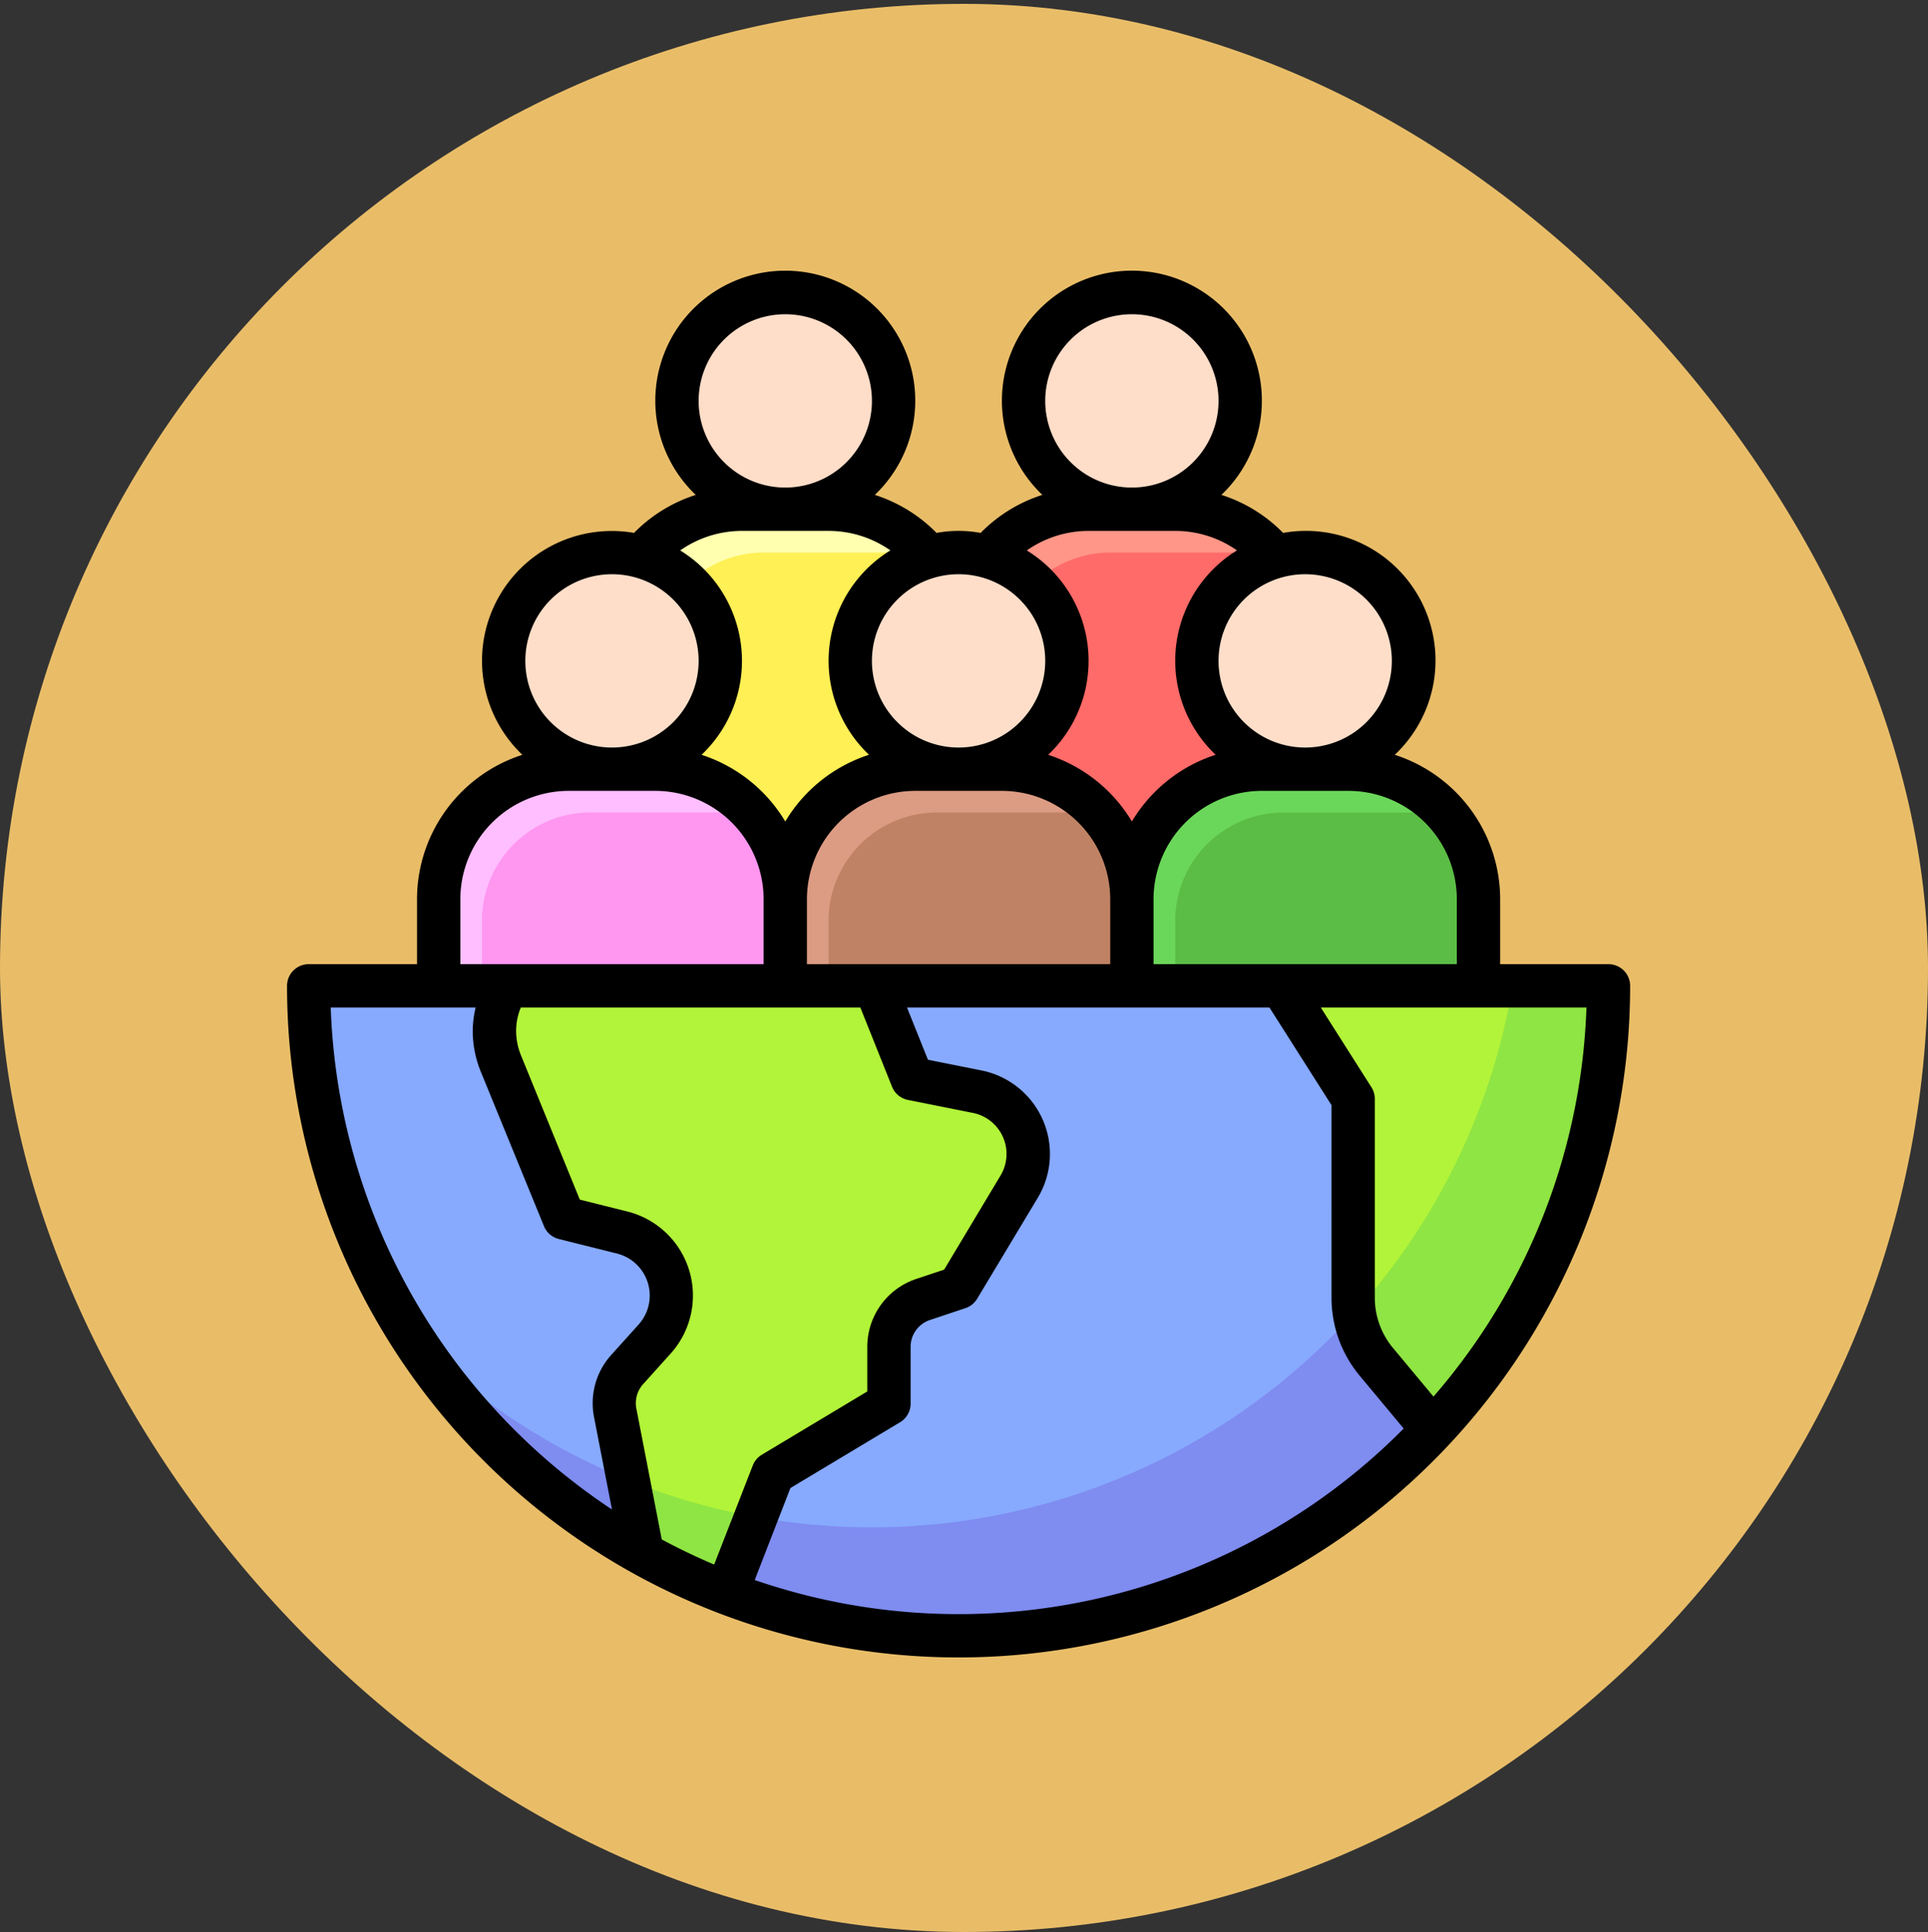 <svg xmlns="http://www.w3.org/2000/svg" width="89" height="89.178" viewBox="0 0 89 89.178">
  <rect x="0" y="0" width="89" height="89.178" fill="#333333" stroke="none"/>
  <g id="Grupo_1112372" data-name="Grupo 1112372" transform="translate(6582 -1252.964)">
    <rect id="Rectángulo_405089" data-name="Rectángulo 405089" width="89" height="89" rx="44.5" transform="translate(-6582 1253.142)" fill="#e9bd68"/>
    <g id="Grupo_1111978" data-name="Grupo 1111978">
      <rect id="Rectángulo_400907" data-name="Rectángulo 400907" width="89" height="89" rx="44.5" transform="translate(-6582 1252.964)" fill="none"/>
      <g id="Grupo_1111826" data-name="Grupo 1111826" transform="translate(-6569.75 1265.469)">
        <circle id="Elipse_12108" data-name="Elipse 12108" cx="5" cy="5" r="5" transform="translate(19 1)" fill="#ffdec9"/>
        <path id="Trazado_897174" data-name="Trazado 897174" d="M22,11h4a6,6,0,0,1,6,6V31H16V17a6,6,0,0,1,6-6Z" fill="#ffffaf"/>
        <path id="Trazado_897175" data-name="Trazado 897175" d="M32,31V17a5.967,5.967,0,0,0-1.262-3.672A4.96,4.96,0,0,0,29,13H23a5,5,0,0,0-5,5V31Z" fill="#fff055"/>
        <path id="Trazado_897176" data-name="Trazado 897176" d="M38,11h4a6,6,0,0,1,6,6V31H32V17A6,6,0,0,1,38,11Z" fill="#ff9687"/>
        <path id="Trazado_897177" data-name="Trazado 897177" d="M48,31V17a5.967,5.967,0,0,0-1.262-3.672A4.96,4.96,0,0,0,45,13H39a5,5,0,0,0-5,5V31Z" fill="#ff6b69"/>
        <circle id="Elipse_12109" data-name="Elipse 12109" cx="5" cy="5" r="5" transform="translate(35 1)" fill="#ffdec9"/>
        <path id="Trazado_897178" data-name="Trazado 897178" d="M14,23h4a6,6,0,0,1,6,6v4H8V29a6,6,0,0,1,6-6Z" fill="#ffbeff"/>
        <path id="Trazado_897179" data-name="Trazado 897179" d="M24,33V29a5.967,5.967,0,0,0-1.262-3.672A4.96,4.96,0,0,0,21,25H15a5,5,0,0,0-5,5v3Z" fill="#ff96f0"/>
        <path id="Trazado_897180" data-name="Trazado 897180" d="M30,23h4a6,6,0,0,1,6,6v4H24V29a6,6,0,0,1,6-6Z" fill="#dc9b83"/>
        <path id="Trazado_897181" data-name="Trazado 897181" d="M40,33V29a5.967,5.967,0,0,0-1.262-3.672A4.96,4.96,0,0,0,37,25H31a5,5,0,0,0-5,5v3Z" fill="#bf8264"/>
        <path id="Trazado_897182" data-name="Trazado 897182" d="M46,23h4a6,6,0,0,1,6,6v4H40V29A6,6,0,0,1,46,23Z" fill="#6bd75a"/>
        <path id="Trazado_897183" data-name="Trazado 897183" d="M56,33V29a5.968,5.968,0,0,0-1.262-3.672A4.96,4.96,0,0,0,53,25H47a5,5,0,0,0-5,5v3Z" fill="#5bbd45"/>
        <g id="Grupo_1111825" data-name="Grupo 1111825">
          <circle id="Elipse_12110" data-name="Elipse 12110" cx="5" cy="5" r="5" transform="translate(11 13)" fill="#ffdec9"/>
          <circle id="Elipse_12111" data-name="Elipse 12111" cx="5" cy="5" r="5" transform="translate(43 13)" fill="#ffdec9"/>
          <circle id="Elipse_12112" data-name="Elipse 12112" cx="5" cy="5" r="5" transform="translate(27 13)" fill="#ffdec9"/>
        </g>
        <path id="Trazado_897184" data-name="Trazado 897184" d="M2,33a30,30,0,0,0,60,0Z" fill="#87aaff"/>
        <path id="Trazado_897185" data-name="Trazado 897185" d="M57.577,33A30,30,0,0,1,6.719,49.142,30,30,0,0,0,62,33Z" fill="#7f8cf0"/>
        <path id="Trazado_897186" data-name="Trazado 897186" d="M10.571,35.067a4.017,4.017,0,0,0,.3,1.521l2.915,7.126,2.691.673a3,3,0,0,1,1.5,4.909L16.7,50.717a2.307,2.307,0,0,0-.55,1.984l1.265,6.514a29.848,29.848,0,0,0,3.873,1.808L23.429,55.5l5.357-3.214V49.663a2.308,2.308,0,0,1,1.578-2.189L32,46.929l2.8-4.661a2.931,2.931,0,0,0-1.938-4.382l-3-.6L28.294,33.38a2.258,2.258,0,0,0-.222-.38h-16.9a3.992,3.992,0,0,0-.6,2.067Z" fill="#b2f439"/>
        <path id="Trazado_897187" data-name="Trazado 897187" d="M50.214,38.217V47.4a4.615,4.615,0,0,0,1.07,2.954L53.9,53.493A29.887,29.887,0,0,0,62,33H46.9Z" fill="#b2f439"/>
        <path id="Trazado_897188" data-name="Trazado 897188" d="M17.413,59.214a29.848,29.848,0,0,0,3.873,1.808l1.361-3.508a29.773,29.773,0,0,1-5.895-1.7Z" fill="#8fe543"/>
        <path id="Trazado_897189" data-name="Trazado 897189" d="M57.577,33a29.893,29.893,0,0,1-7.3,15.092,4.606,4.606,0,0,0,1.009,2.263L53.9,53.493A29.887,29.887,0,0,0,62,33Z" fill="#8fe543"/>
        <path id="Trazado_897190" data-name="Trazado 897190" d="M62,32H57V29a7.01,7.01,0,0,0-4.864-6.664,5.982,5.982,0,0,0-5.154-10.243,6.961,6.961,0,0,0-2.849-1.755,6,6,0,1,0-8.266,0,6.961,6.961,0,0,0-2.849,1.755,5.616,5.616,0,0,0-2.036,0,6.961,6.961,0,0,0-2.849-1.754,6,6,0,1,0-8.266,0,6.961,6.961,0,0,0-2.849,1.754,5.99,5.99,0,0,0-5.154,10.243A7.01,7.01,0,0,0,7,29v3H2a1,1,0,0,0-1,1,31,31,0,1,0,62,0,1,1,0,0,0-1-1Zm-7-3v3H41V29a5.006,5.006,0,0,1,5-5h4a5.006,5.006,0,0,1,5,5ZM48,14a4,4,0,1,1-4,4A4,4,0,0,1,48,14ZM40,2a4,4,0,1,1-4,4,4,4,0,0,1,4-4ZM38,12h4a4.971,4.971,0,0,1,2.852.9,5.979,5.979,0,0,0-.987,9.434A7.025,7.025,0,0,0,40,25.413a7.025,7.025,0,0,0-3.864-3.077,5.979,5.979,0,0,0-.987-9.434A4.971,4.971,0,0,1,38,12Zm1,17v3H25V29a5.006,5.006,0,0,1,5-5h4a5.006,5.006,0,0,1,5,5ZM32,14a4,4,0,1,1-4,4A4,4,0,0,1,32,14ZM24,2a4,4,0,1,1-4,4,4,4,0,0,1,4-4ZM22,12h4a4.971,4.971,0,0,1,2.852.9,5.979,5.979,0,0,0-.988,9.434A7.025,7.025,0,0,0,24,25.413a7.025,7.025,0,0,0-3.864-3.077,5.979,5.979,0,0,0-.987-9.434A4.971,4.971,0,0,1,22,12Zm-6,2a4,4,0,1,1-4,4A4,4,0,0,1,16,14ZM9,29a5.006,5.006,0,0,1,5-5h4a5.006,5.006,0,0,1,5,5v3H9ZM3.017,34H9.706a4.747,4.747,0,0,0-.134,1.067,5,5,0,0,0,.374,1.9l2.915,7.126a1,1,0,0,0,.684.592l2.69.672a2,2,0,0,1,1,3.27l-1.278,1.42a3.322,3.322,0,0,0-.788,2.843L16,57.171A29,29,0,0,1,3.017,34Zm17.7,25.712q-1.24-.525-2.419-1.159l-1.173-6.043a1.314,1.314,0,0,1,.312-1.124l1.278-1.42a4,4,0,0,0-2-6.549l-2.2-.55L11.8,36.21a3,3,0,0,1-.225-1.142A2.869,2.869,0,0,1,11.791,34H27.465l1.463,3.657a1,1,0,0,0,.732.609l3,.6a1.931,1.931,0,0,1,1.278,2.887L31.333,46.1l-1.285.428a3.3,3.3,0,0,0-2.262,3.138v2.056l-4.872,2.923a1,1,0,0,0-.417.5ZM32,62a28.865,28.865,0,0,1-9.41-1.574l1.647-4.245L29.3,53.143a1,1,0,0,0,.485-.857V49.663a1.306,1.306,0,0,1,.895-1.24l1.636-.546a1,1,0,0,0,.541-.434l2.8-4.662a3.931,3.931,0,0,0-2.6-5.876l-2.471-.494L29.619,34H46.35l2.865,4.508V47.4a5.625,5.625,0,0,0,1.3,3.595l2.032,2.439A28.9,28.9,0,0,1,32,62ZM53.922,51.959l-1.87-2.245a3.623,3.623,0,0,1-.838-2.315V38.217a1,1,0,0,0-.156-.536L48.72,34H60.983a28.872,28.872,0,0,1-7.061,17.959Z"/>
      </g>
    </g>
  </g>
</svg>
